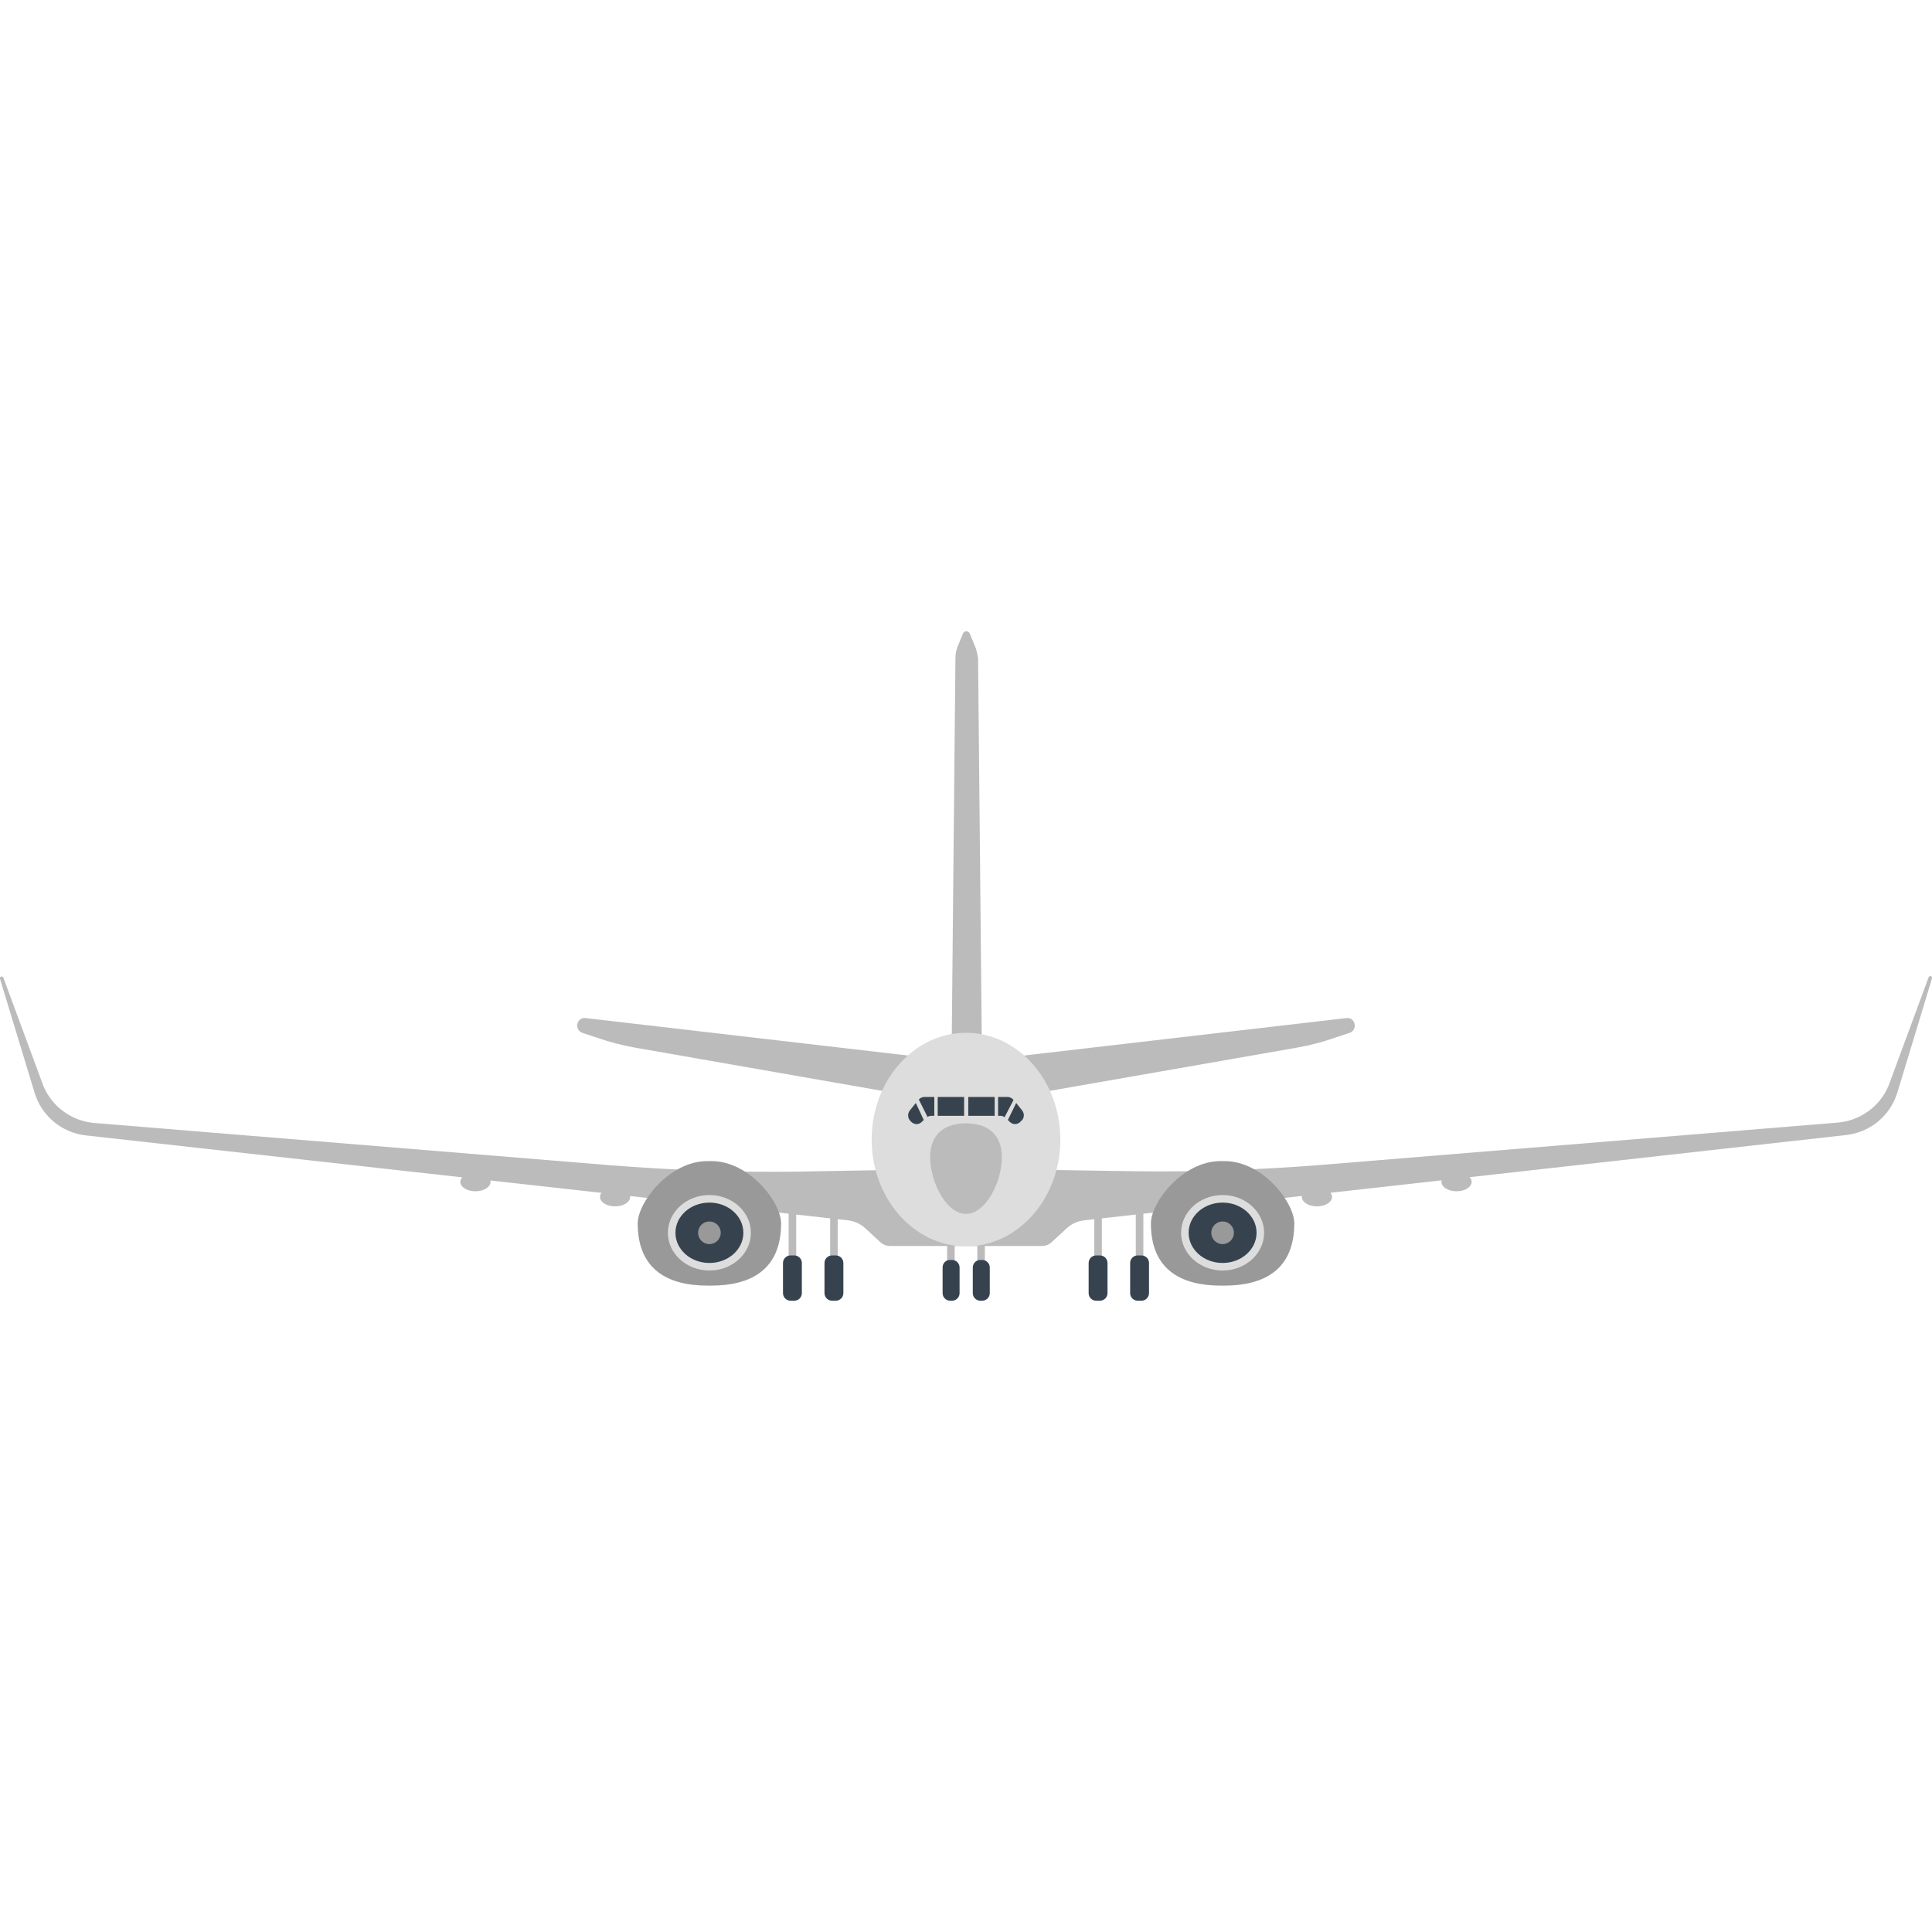 <svg version="1.1" xmlns="http://www.w3.org/2000/svg" x="0" y="0" viewBox="0 0 512 512" xml:space="preserve"><style type="text/css">.st0{fill:#bbb}.st1{fill:#36434f}.st2{fill:#999}.st3{fill:#ddd}</style><path class="st0" d="M258.4 171.3l-1.4-3.4c-.3-.8-1.5-.8-1.8 0l-1.4 3.4c-.4 1-.6 2-.6 3.1l-1 103.4h8l-1-103.4c-.2-1.1-.4-2.2-.8-3.1zm4.6 109.4l93.8-10.9c2.4-.3 3.1 3.1.9 3.9l-3.9 1.3c-3.2 1.1-6.5 2-9.9 2.6L269 290.7l-6-10zm-14 0l-93.8-10.9c-2.4-.3-3.1 3.1-.9 3.9l3.9 1.3c3.2 1.1 6.5 2 9.9 2.6l74.9 13.1 6-10zm7 29v20.5h20.1c1 0 2-.4 2.7-1.1l3.9-3.6c1.3-1.2 2.9-1.9 4.6-2.1l201.9-22.6c6.4-.7 11.7-5.1 13.6-11.2l9.2-30.3c.2-.6-.7-.9-.9-.3l-10.6 28.7c-2.3 5.5-7.5 9.3-13.5 9.8l-136.7 11.2c-16.3 1.3-32.8 1.9-49.2 1.7l-45.1-.7z"/><path class="st0" d="M259 326.7h2v9h-2z"/><path class="st1" d="M260.3 333.9h-.5c-1.1 0-2 .9-2 2v6.8c0 1.1.9 2 2 2h.5c1.1 0 2-.9 2-2v-6.8c0-1.1-.9-2-2-2z"/><path class="st0" d="M290 321.7h2v14h-2z"/><path class="st1" d="M291.5 332.7h-1c-1.1 0-2 .9-2 2v8c0 1.1.9 2 2 2h1c1.1 0 2-.9 2-2v-8c0-1.1-.9-2-2-2z"/><path class="st0" d="M301 319.7h2v16h-2z"/><path class="st1" d="M302.5 332.7h-1c-1.1 0-2 .9-2 2v8c0 1.1.9 2 2 2h1c1.1 0 2-.9 2-2v-8c0-1.1-.9-2-2-2z"/><ellipse class="st0" cx="349" cy="317.2" rx="4" ry="2.5"/><ellipse class="st0" cx="386" cy="313.2" rx="4" ry="2.5"/><path class="st2" d="M324.5 307.7h-1c-10.2 0-18.5 11-18.5 16.5 0 12.5 8.3 16.5 18.5 16.5h1c10.2 0 18.5-4 18.5-16.5 0-5.5-8.3-16.5-18.5-16.5z"/><ellipse class="st1" cx="324" cy="326.7" rx="10" ry="9"/><path class="st3" d="M324 336.7c-6.1 0-11-4.5-11-10s4.9-10 11-10 11 4.5 11 10-4.9 10-11 10zm0-18c-5 0-9 3.6-9 8s4 8 9 8 9-3.6 9-8-4-8-9-8z"/><circle class="st2" cx="324" cy="326.7" r="3"/><path class="st0" d="M256 309.7v20.5h-20.1c-1 0-2-.4-2.7-1.1l-3.9-3.6c-1.3-1.2-2.9-1.9-4.6-2.1L22.8 300.9c-6.4-.7-11.7-5.1-13.6-11.2L0 259.4c-.2-.6.7-.9.9-.3l10.6 28.7c2.3 5.5 7.5 9.3 13.5 9.8l136.7 11.2c16.3 1.3 32.8 1.9 49.2 1.7l45.1-.8z"/><path class="st0" d="M251 326.8h2v9h-2z"/><path class="st1" d="M251.8 333.9h.5c1.1 0 2 .9 2 2v6.8c0 1.1-.9 2-2 2h-.5c-1.1 0-2-.9-2-2v-6.8c0-1.1.8-2 2-2z"/><path class="st0" d="M220 321.8h2v14h-2z"/><path class="st1" d="M220.5 332.7h1c1.1 0 2 .9 2 2v8c0 1.1-.9 2-2 2h-1c-1.1 0-2-.9-2-2v-8c0-1.1.9-2 2-2z"/><path class="st0" d="M209 319.8h2v16h-2z"/><path class="st1" d="M209.5 332.7h1c1.1 0 2 .9 2 2v8c0 1.1-.9 2-2 2h-1c-1.1 0-2-.9-2-2v-8c0-1.1.9-2 2-2z"/><ellipse class="st0" cx="163" cy="317.2" rx="4" ry="2.5"/><ellipse class="st0" cx="126" cy="313.2" rx="4" ry="2.5"/><path class="st2" d="M187.5 307.7h1c10.2 0 18.5 11 18.5 16.5 0 12.5-8.3 16.5-18.5 16.5h-1c-10.2 0-18.5-4-18.5-16.5 0-5.5 8.3-16.5 18.5-16.5z"/><ellipse class="st1" cx="188" cy="326.7" rx="10" ry="9"/><path class="st3" d="M177 326.7c0-5.5 4.9-10 11-10s11 4.5 11 10-4.9 10-11 10-11-4.5-11-10zm2 0c0 4.4 4 8 9 8s9-3.6 9-8-4-8-9-8-9 3.6-9 8z"/><circle class="st2" cx="188" cy="326.7" r="3"/><ellipse class="st3" cx="256" cy="302" rx="25" ry="28.3"/><path class="st1" d="M256.6 290.7h7v5h-7zm-8.1 0h7v5h-7zm-5.8 1.6l-1.6 2c-.6.8-.6 1.9.1 2.7l.3.3c.8.8 2 .8 2.8 0l.5-.5-2.1-4.5zm4.8-1.6H245c-.6 0-1.2.3-1.5.7l2.3 4.6c.3-.2.7-.3 1.1-.3h.7v-5h-.1zm23.4 3.6l-1.6-2-2.2 4.5.5.5c.8.8 2 .8 2.8 0l.3-.3c.8-.7.8-1.9.2-2.7zm-2.3-2.8c-.4-.5-1-.8-1.6-.8h-2.5v5h.6c.4 0 .8.1 1.1.4l2.4-4.6z"/><path class="st0" d="M265.5 306.7c0 6.6-4.3 15-9.5 15s-9.5-8.4-9.5-15 4.3-9 9.5-9 9.5 2.4 9.5 9z"/></svg>